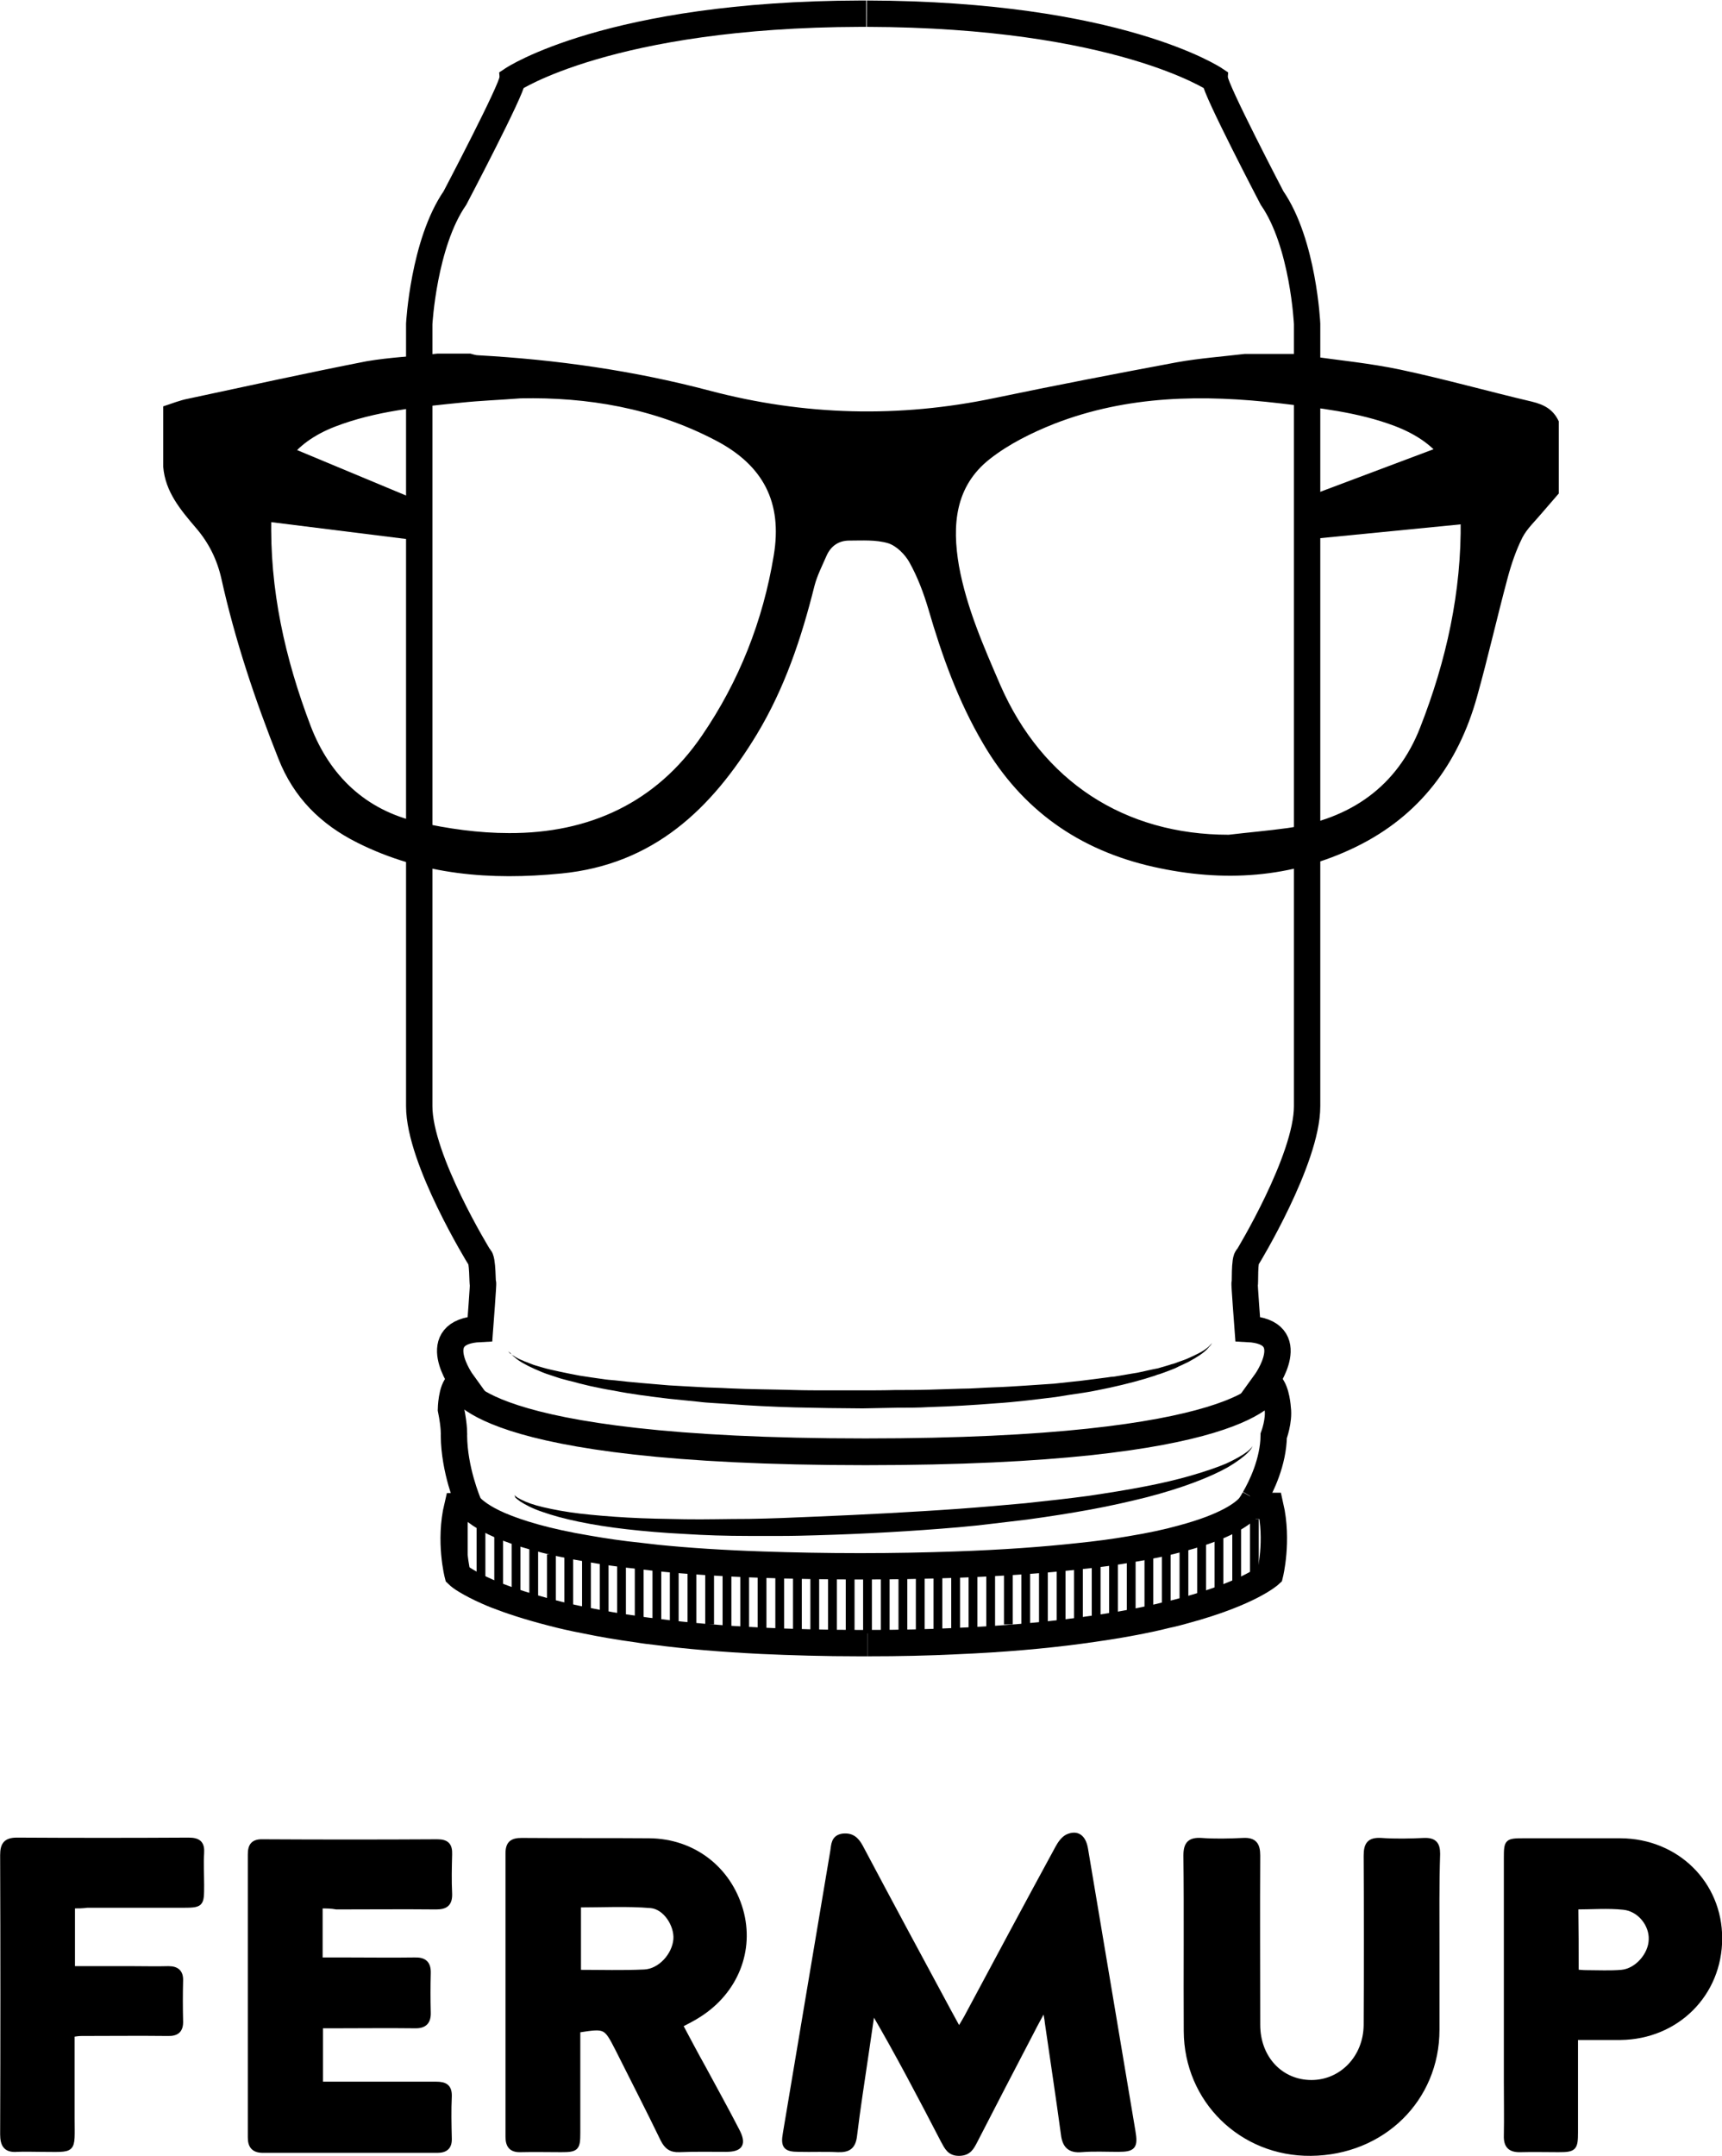 <?xml version="1.0" encoding="utf-8"?>
<!-- Generator: Adobe Illustrator 18.0.0, SVG Export Plug-In . SVG Version: 6.00 Build 0)  -->
<!DOCTYPE svg PUBLIC "-//W3C//DTD SVG 1.1//EN" "http://www.w3.org/Graphics/SVG/1.1/DTD/svg11.dtd">
<svg version="1.1" id="Layer_1" xmlns="http://www.w3.org/2000/svg" xmlns:xlink="http://www.w3.org/1999/xlink" x="0px" y="0px"
	 viewBox="0 0 515.9 645.8" enable-background="new 0 0 515.9 645.8" xml:space="preserve">
<g>
	<g id="XMLID_3_">
		<g>
		</g>
		<g>
			<path fill="none" stroke="#000000" stroke-width="7.897" stroke-miterlimit="10" d="M380.7,414.7c-0.4-0.5-1-0.8-1.6-0.7
				c0,0,11-15.2-5.3-16c0,0-1.1-14.5-0.9-13.6c0.2,0.8-0.2-7.7,0.9-7.9c0,0,17.8-29.2,17.8-45.2s0-234.3,0-234.3
				s-1.1-24.1-10.5-37.7c0,0-17.1-32.7-17.1-35.5c0,0-29-19.5-104.3-19.7"/>
			<path fill="none" stroke="#000000" stroke-width="7.897" stroke-miterlimit="10" d="M375.8,448.8c2.1-3.6,5.7-11,5.8-18.8
				c0,0,1.7-4.5,1.2-8.2c0,0-0.3-5.2-2.2-7.1"/>
			<path fill="none" stroke="#000000" stroke-width="7.897" stroke-miterlimit="10" d="M374.5,451c0.1-0.2,0.6-0.9,1.3-2.2"/>
			<path fill="none" stroke="#000000" stroke-width="7.897" stroke-miterlimit="10" d="M259.9,492.1c9.5,0,18.3-0.2,26.4-0.6
				c14.3-0.6,26.5-1.7,37-3.1c5.9-0.8,11.2-1.6,15.9-2.5c3.7-0.7,7.1-1.4,10.2-2.2c2-0.4,3.8-0.9,5.6-1.4
				c19.6-5.3,25.5-10.8,25.5-10.8s2.5-10,0.1-20.5h-6.1h0"/>
			<path fill="none" stroke="#000000" stroke-width="7.897" stroke-miterlimit="10" d="M140.6,450.9c-0.5-1.2-4.5-10.7-4.6-20.9
				c0,0,0.2-2.5-0.9-7.9c0,0,0.1-6.1,2.2-7.7c0.3-0.3,0.8-0.4,1.2-0.4c0,0-11-15.2,5.3-16c0,0,1.1-14.5,0.9-13.6
				c-0.2,0.8,0-7.7-1.1-7.9c0,0-18-29.2-18-45.2s0-234.3,0-234.3s1.3-24.1,10.7-37.7c0,0,17.2-32.7,17.2-35.5
				c0,0,29.1-19.5,104.3-19.7c0.6,0,1.2,0,1.7,0"/>
			<path fill="none" stroke="#000000" stroke-width="7.897" stroke-miterlimit="10" d="M259.9,492.1c-0.8,0-1.5,0-2.3,0
				c-10.7,0-20.5-0.3-29.4-0.7c-12-0.6-22.6-1.5-31.7-2.7c-1.8-0.2-3.5-0.4-5.2-0.7c-5.9-0.8-11.1-1.7-15.9-2.7
				c-3.7-0.7-7.2-1.5-10.2-2.3c-7-1.8-12.4-3.6-16.5-5.2c-1.8-0.7-3.3-1.4-4.6-2c-2.5-1.2-4.2-2.2-5.3-2.9c-1.2-0.8-1.7-1.3-1.7-1.3
				s-2.6-10-0.1-20.5h3.6"/>
			<path fill="none" stroke="#000000" stroke-width="7.897" stroke-miterlimit="10" d="M139.3,448.8c0,0,0.1,0.8,1.3,2.1
				c0,0,0.1,0.1,0.1,0.1c1.4,1.5,4,3.6,9.1,5.8c5.4,2.3,13.7,4.9,26.3,7c4.6,0.8,9.8,1.6,15.7,2.2c1.7,0.2,3.4,0.4,5.2,0.6
				c9,0.9,19.5,1.6,31.5,2c8.8,0.3,18.6,0.5,29.2,0.5c10.4,0,19.9-0.2,28.5-0.5c14.5-0.5,26.6-1.4,36.7-2.5
				c5.9-0.6,11.1-1.3,15.7-2.1c6.1-1,11.2-2.1,15.5-3.3v0c13.1-3.5,18.3-7.3,20.3-9.6c1-1.1,1.3-1.9,1.3-2.2c0,0,0-0.1,0-0.1"/>
			<path fill="none" stroke="#000000" stroke-width="7.897" stroke-miterlimit="10" d="M380.7,414.7L380.7,414.7
				C380.7,414.6,380.7,414.6,380.7,414.7"/>
			<path fill="none" stroke="#000000" stroke-width="8.007" stroke-miterlimit="10" d="M137.6,414.6c0,0,3.4,20.2,121.7,20.2
				c113.8,0,121-18.7,121.4-20.1"/>
			<line fill="none" stroke="#000000" stroke-width="2.632" stroke-miterlimit="10" x1="254.7" y1="470.7" x2="254.7" y2="489.2"/>
			<line fill="none" stroke="#000000" stroke-width="2.632" stroke-miterlimit="10" x1="259.9" y1="470.7" x2="259.9" y2="489.2"/>
			<line fill="none" stroke="#000000" stroke-width="2.632" stroke-miterlimit="10" x1="265.2" y1="470.7" x2="265.2" y2="489.2"/>
			<line fill="none" stroke="#000000" stroke-width="2.632" stroke-miterlimit="10" x1="270.5" y1="470.7" x2="270.5" y2="489.2"/>
			<line fill="none" stroke="#000000" stroke-width="2.632" stroke-miterlimit="10" x1="275.7" y1="470.7" x2="275.7" y2="489.2"/>
			<line fill="none" stroke="#000000" stroke-width="2.632" stroke-miterlimit="10" x1="281" y1="470.7" x2="281" y2="489.2"/>
			<line fill="none" stroke="#000000" stroke-width="2.632" stroke-miterlimit="10" x1="286.3" y1="470.7" x2="286.3" y2="489.2"/>
			<line fill="none" stroke="#000000" stroke-width="2.632" stroke-miterlimit="10" x1="291.5" y1="470.7" x2="291.5" y2="489.2"/>
			<line fill="none" stroke="#000000" stroke-width="2.632" stroke-miterlimit="10" x1="296.8" y1="470.7" x2="296.8" y2="489.2"/>
			<line fill="none" stroke="#000000" stroke-width="2.632" stroke-miterlimit="10" x1="302.1" y1="468.1" x2="302.1" y2="486.5"/>
			<line fill="none" stroke="#000000" stroke-width="2.632" stroke-miterlimit="10" x1="307.3" y1="468.1" x2="307.3" y2="486.5"/>
			<line fill="none" stroke="#000000" stroke-width="2.632" stroke-miterlimit="10" x1="312.6" y1="468.1" x2="312.6" y2="486.5"/>
			<line fill="none" stroke="#000000" stroke-width="2.632" stroke-miterlimit="10" x1="317.9" y1="468.1" x2="317.9" y2="486.5"/>
			<line fill="none" stroke="#000000" stroke-width="2.632" stroke-miterlimit="10" x1="323.1" y1="468.1" x2="323.1" y2="486.5"/>
			<line fill="none" stroke="#000000" stroke-width="2.632" stroke-miterlimit="10" x1="328.4" y1="468.1" x2="328.4" y2="486.5"/>
			<line fill="none" stroke="#000000" stroke-width="2.632" stroke-miterlimit="10" x1="333.6" y1="465.5" x2="333.6" y2="483.9"/>
			<line fill="none" stroke="#000000" stroke-width="2.632" stroke-miterlimit="10" x1="338.9" y1="465.5" x2="338.9" y2="483.9"/>
			<line fill="none" stroke="#000000" stroke-width="2.632" stroke-miterlimit="10" x1="344.2" y1="465.5" x2="344.2" y2="483.9"/>
			<polyline fill="none" stroke="#000000" stroke-width="2.632" stroke-miterlimit="10" points="349.4,465.5 349.4,483.7 
				349.4,483.9 			"/>
			<line fill="none" stroke="#000000" stroke-width="2.632" stroke-miterlimit="10" x1="354.7" y1="462.8" x2="354.7" y2="481.3"/>
			<line fill="none" stroke="#000000" stroke-width="2.632" stroke-miterlimit="10" x1="360" y1="460.2" x2="360" y2="478.7"/>
			<line fill="none" stroke="#000000" stroke-width="2.632" stroke-miterlimit="10" x1="365.2" y1="457.6" x2="365.2" y2="476"/>
			<line fill="none" stroke="#000000" stroke-width="2.632" stroke-miterlimit="10" x1="370.5" y1="457.6" x2="370.5" y2="476"/>
			<line fill="none" stroke="#000000" stroke-width="2.632" stroke-miterlimit="10" x1="375.8" y1="455" x2="375.8" y2="473.4"/>
			<line fill="none" stroke="#000000" stroke-width="2.632" stroke-miterlimit="10" x1="249.4" y1="470.7" x2="249.4" y2="489.2"/>
			<line fill="none" stroke="#000000" stroke-width="2.632" stroke-miterlimit="10" x1="244.1" y1="470.7" x2="244.1" y2="489.2"/>
			<line fill="none" stroke="#000000" stroke-width="2.632" stroke-miterlimit="10" x1="238.9" y1="470.7" x2="238.9" y2="489.2"/>
			<line fill="none" stroke="#000000" stroke-width="2.632" stroke-miterlimit="10" x1="233.6" y1="470.7" x2="233.6" y2="489.2"/>
			<line fill="none" stroke="#000000" stroke-width="2.632" stroke-miterlimit="10" x1="228.3" y1="470.7" x2="228.3" y2="489.2"/>
			<line fill="none" stroke="#000000" stroke-width="2.632" stroke-miterlimit="10" x1="223.1" y1="470.7" x2="223.1" y2="489.2"/>
			<line fill="none" stroke="#000000" stroke-width="2.632" stroke-miterlimit="10" x1="217.8" y1="470.7" x2="217.8" y2="489.2"/>
			<line fill="none" stroke="#000000" stroke-width="2.632" stroke-miterlimit="10" x1="212.6" y1="468.1" x2="212.6" y2="486.5"/>
			<line fill="none" stroke="#000000" stroke-width="2.632" stroke-miterlimit="10" x1="207.3" y1="468.1" x2="207.3" y2="486.5"/>
			<line fill="none" stroke="#000000" stroke-width="2.632" stroke-miterlimit="10" x1="202" y1="468.1" x2="202" y2="486.5"/>
			<line fill="none" stroke="#000000" stroke-width="2.632" stroke-miterlimit="10" x1="196.8" y1="468.1" x2="196.8" y2="486.5"/>
			<line fill="none" stroke="#000000" stroke-width="2.632" stroke-miterlimit="10" x1="191.5" y1="468.1" x2="191.5" y2="486.5"/>
			<line fill="none" stroke="#000000" stroke-width="2.632" stroke-miterlimit="10" x1="186.2" y1="468.1" x2="186.2" y2="486.5"/>
			<line fill="none" stroke="#000000" stroke-width="2.632" stroke-miterlimit="10" x1="181" y1="465.5" x2="181" y2="483.9"/>
			<line fill="none" stroke="#000000" stroke-width="2.632" stroke-miterlimit="10" x1="175.7" y1="465.5" x2="175.7" y2="483.9"/>
			<line fill="none" stroke="#000000" stroke-width="2.632" stroke-miterlimit="10" x1="170.4" y1="465.5" x2="170.4" y2="483.9"/>
			<polyline fill="none" stroke="#000000" stroke-width="2.632" stroke-miterlimit="10" points="165.2,465.5 165.2,483 
				165.2,483.9 			"/>
			<line fill="none" stroke="#000000" stroke-width="2.632" stroke-miterlimit="10" x1="159.9" y1="462.8" x2="159.9" y2="481.3"/>
			<line fill="none" stroke="#000000" stroke-width="2.632" stroke-miterlimit="10" x1="154.6" y1="460.2" x2="154.6" y2="478.7"/>
			<line fill="none" stroke="#000000" stroke-width="2.632" stroke-miterlimit="10" x1="149.4" y1="457.6" x2="149.4" y2="476"/>
			<polyline fill="none" stroke="#000000" stroke-width="2.632" stroke-miterlimit="10" points="144.1,457.6 144.1,475.8 
				144.1,476 			"/>
			<line fill="none" stroke="#000000" stroke-width="7.897" stroke-miterlimit="10" x1="138.8" y1="472.8" x2="138.8" y2="473.4"/>
			<line fill="none" stroke="#000000" stroke-width="2.632" stroke-miterlimit="10" x1="138.8" y1="455" x2="138.8" y2="472.8"/>
		</g>
	</g>
	<g>
		<path d="M154,447.6c0,0,0.1,0.2,0.5,0.5c0.3,0.3,0.8,0.6,1.6,1c1.5,0.8,3.7,1.6,6.7,2.3c3,0.7,6.7,1.4,10.9,1.9
			c4.3,0.5,9.1,0.9,14.4,1.2c5.3,0.3,11,0.4,17.1,0.5c6.1,0.1,12.5-0.1,19.1-0.1c6.6-0.1,13.5-0.4,20.4-0.7c6.9-0.3,14-0.6,21.1-1
			c7.1-0.4,14.1-0.8,21.1-1.3c6.9-0.5,13.8-1.1,20.3-1.7c6.6-0.7,12.9-1.4,18.9-2.2c6-0.9,11.7-1.8,16.8-2.8c5.2-1,9.9-2.1,14-3.3
			c4.1-1.2,7.7-2.4,10.5-3.6c2.8-1.3,4.9-2.5,6.2-3.5c1.3-1,1.7-1.8,1.7-1.8s-0.1,0.2-0.3,0.6c-0.2,0.4-0.6,0.9-1.2,1.5
			c-1.2,1.2-3.2,2.7-5.9,4.3c-5.5,3.1-13.9,6.3-24.3,9c-5.2,1.3-10.9,2.6-16.9,3.7c-6,1.1-12.4,2.1-19,3c-3.3,0.4-6.7,0.8-10.1,1.2
			c-1.7,0.2-3.4,0.4-5.2,0.6c-1.7,0.2-3.5,0.3-5.2,0.5c-7,0.6-14.1,1.1-21.2,1.5c-7.1,0.4-14.2,0.7-21.2,0.9
			c-3.5,0.1-7,0.2-10.4,0.2c-3.4,0-6.8,0-10.2,0c-6.7,0-13.1-0.2-19.2-0.6c-6.1-0.3-11.9-0.8-17.2-1.4c-10.6-1.2-19.4-3.1-25.3-5.2
			c-3-1-5.2-2.2-6.6-3.1c-0.7-0.5-1.2-0.9-1.5-1.2C154.2,447.8,154,447.6,154,447.6z"/>
	</g>
	<g>
		<path d="M152.2,404.6c0,0,0.1,0.2,0.4,0.5c0.1,0.2,0.3,0.3,0.6,0.5c0.2,0.2,0.5,0.4,0.9,0.6c0.6,0.4,1.5,0.9,2.6,1.3
			c0.5,0.3,1.1,0.4,1.7,0.7c0.6,0.2,1.2,0.5,1.9,0.7c1.4,0.4,2.9,0.9,4.7,1.3c0.9,0.2,1.8,0.4,2.7,0.6c0.9,0.2,1.9,0.4,2.9,0.6
			c1,0.2,2,0.4,3.1,0.6c1.1,0.2,2.2,0.3,3.3,0.5c1.1,0.2,2.3,0.3,3.5,0.5c1.2,0.2,2.4,0.3,3.7,0.4c5,0.6,10.4,1,16.2,1.5
			c2.9,0.2,5.8,0.3,8.9,0.5c3,0.2,6.1,0.2,9.3,0.4c6.3,0.3,12.8,0.3,19.4,0.5c3.3,0.1,6.6,0.1,10,0.1c3.3,0,6.7,0,10.1,0
			c3.4,0,6.7,0,10.1-0.1c3.4,0,6.7,0,10-0.1c3.3-0.1,6.6-0.2,9.8-0.3c3.2,0,6.4-0.3,9.6-0.4c3.1-0.1,6.2-0.3,9.3-0.5
			c3-0.2,6-0.4,8.9-0.6c2.9-0.3,5.7-0.6,8.3-0.9c2.7-0.3,5.3-0.7,7.8-1c0.6-0.1,1.2-0.2,1.8-0.2c0.6-0.1,1.2-0.2,1.8-0.3
			c1.2-0.2,2.3-0.4,3.5-0.6c2.3-0.3,4.4-0.9,6.4-1.3c0.5-0.1,1-0.2,1.5-0.3c0.5-0.1,0.9-0.3,1.4-0.4c0.9-0.3,1.8-0.5,2.6-0.8
			c0.9-0.2,1.6-0.5,2.4-0.8c0.8-0.3,1.5-0.5,2.2-0.8c2.7-1.2,4.8-2.2,6-3.2c0.3-0.2,0.6-0.5,0.8-0.7c0.2-0.2,0.4-0.4,0.5-0.5
			c0.3-0.3,0.4-0.5,0.4-0.5s-0.1,0.2-0.3,0.5c-0.1,0.2-0.3,0.4-0.5,0.6c-0.2,0.2-0.4,0.5-0.7,0.8c-1.1,1.2-3.1,2.5-5.7,3.9
			c-0.7,0.3-1.4,0.7-2.1,1c-0.8,0.3-1.5,0.8-2.4,1.1c-0.8,0.3-1.7,0.7-2.6,1c-0.5,0.2-0.9,0.3-1.4,0.5c-0.5,0.1-1,0.3-1.5,0.5
			c-3.9,1.3-8.5,2.5-13.5,3.6c-2.5,0.5-5.1,1.1-7.8,1.5c-2.7,0.4-5.5,0.8-8.4,1.3c-5.8,0.7-11.9,1.5-18.2,1.9
			c-6.3,0.5-12.9,0.9-19.6,1.1c-3.3,0.2-6.7,0.2-10,0.2c-3.4,0.1-6.7,0.1-10.1,0.2c-3.4,0-6.8-0.1-10.2-0.1
			c-3.4-0.1-6.7-0.1-10.1-0.2c-6.7-0.2-13.2-0.5-19.6-1c-1.6-0.1-3.2-0.2-4.7-0.3c-1.6-0.1-3.1-0.2-4.6-0.4c-3-0.3-6-0.6-8.9-0.9
			c-5.8-0.7-11.3-1.4-16.3-2.4c-2.5-0.4-4.9-0.9-7.2-1.4c-1.1-0.3-2.2-0.5-3.3-0.8c-1.1-0.3-2.1-0.6-3.1-0.8c-1-0.3-2-0.5-2.9-0.8
			c-0.9-0.3-1.8-0.6-2.7-0.9c-1.7-0.5-3.2-1.2-4.6-1.8c-2.7-1.2-4.8-2.4-6-3.5c-0.3-0.2-0.6-0.5-0.8-0.7c-0.2-0.2-0.4-0.4-0.5-0.6
			C152.3,404.8,152.2,404.6,152.2,404.6z"/>
	</g>
	<path d="M131.1,105.9c3.3,0,6.5,0,9.8,0c0.8,0.2,1.6,0.5,2.3,0.5c23.5,1.3,46.7,4.6,69.4,10.6c28.4,7.5,56.8,8.2,85.4,2.2
		c18.2-3.8,36.4-7.3,54.6-10.7c6.7-1.2,13.5-1.7,20.3-2.5c5.3,0,10.7,0,16,0c1,0.2,2,0.5,3.1,0.6c9.2,1.3,18.5,2.2,27.5,4.1
		c13.2,2.8,26.3,6.5,39.5,9.6c3.7,0.9,6.4,2.4,8,5.9c0,7.2,0,14.4,0,21.6c-1.7,2-3.4,3.9-5.1,5.9c-2,2.4-4.4,4.6-5.8,7.3
		c-1.9,3.8-3.3,7.9-4.4,12c-3.2,11.9-5.9,23.9-9.2,35.7c-5.6,20.1-17.2,35.6-36.2,44.9c-19.5,9.5-39.9,10.7-60.8,6
		c-22.2-5-39.3-17-50.9-36.8c-7.5-12.7-12.4-26.4-16.5-40.5c-1.4-4.7-3.2-9.5-5.6-13.8c-1.3-2.4-3.9-5-6.4-5.8
		c-3.7-1.1-7.8-0.8-11.7-0.8c-3.1,0-5.5,1.6-6.8,4.6c-1.3,3-2.8,5.9-3.6,9c-3.9,15.6-8.9,30.6-17.3,44.5
		c-13.6,22.4-31,38.9-58.5,41.6c-21.2,2.1-41.7,0.5-61.1-9.2c-11-5.5-19.1-13.5-23.7-25.2c-7-17.6-13-35.5-17.1-54
		c-1.3-5.7-3.8-10.7-7.6-15.1c-4.6-5.4-9.2-10.8-9.8-18.3c0-6,0-12.1,0-18.1c2.5-0.8,4.9-1.8,7.5-2.3c17.8-3.8,35.5-7.7,53.4-11.2
		C116.8,107,124,106.7,131.1,105.9z M368.1,250c5.9-0.7,11.8-1.2,17.6-2c18.8-2.7,32.9-12.4,39.8-30.2c7.8-19.9,12.4-40.6,12.1-62.1
		c-0.2-14.2-6.4-23-19.7-28.1c-11.1-4.2-22.7-5.4-34.4-6.8c-23-2.7-45.7-2.4-67.6,6.1c-6.8,2.7-13.7,6.1-19.4,10.6
		c-10.4,8.2-11.3,19.8-9.2,32c2.3,12.6,7.4,24.1,12.4,35.7C312.3,234,336.9,250,368.1,250z M156,119.3c-6.5,0.5-12.2,0.7-17.9,1.3
		c-12.8,1.3-25.6,2.5-37.8,7.2c-12.5,4.9-18.6,13.4-19,26.8c-0.6,21.8,4.1,42.7,11.8,62.9c5.7,14.8,16.4,25.1,32.2,28.7
		c8.9,2,18.1,3.3,27.2,3.3c24,0.1,44.1-9.1,57.8-29.2c11.1-16.2,18.3-34.4,21.5-53.9c2.7-16-3.2-27.1-17.4-34.5
		C195.9,122.2,175.9,118.9,156,119.3z"/>
	<polygon points="82.3,132 123.8,149.3 123.1,161.6 63.8,154.2 	"/>
	<polygon points="434.1,132.8 390.2,149.3 391.2,161.6 454.3,155.4 	"/>
</g>
<g>
	<path stroke="#000000" stroke-width="1.514" stroke-miterlimit="10" d="M313,601.1c-1.6,3-2.8,5.1-3.9,7.3
		c-5.7,10.9-11.4,21.9-17,32.8c-1,1.9-1.8,3.6-4.6,3.7c-3,0.1-3.8-1.8-4.9-3.8c-6.8-13.1-13.6-26.1-21.2-39.1
		c-0.6,4.3-1.3,8.7-1.9,13c-1.2,8.2-2.5,16.4-3.5,24.7c-0.4,3.3-1.9,4.2-5,4.1c-3.9-0.2-7.8,0-11.7-0.1c-3.9,0-4.7-0.9-4-4.8
		c2.3-13.9,4.7-27.8,7-41.7c2.4-14.3,4.8-28.6,7.2-42.8c0.3-1.9,0.2-4.1,3-4.5c2.7-0.3,4.1,1,5.3,3.2c8.8,16.6,17.7,33.1,26.6,49.6
		c0.8,1.5,1.7,3.1,2.9,5.3c0.9-1.5,1.6-2.6,2.2-3.7c9.1-17,18.2-34,27.4-50.9c0.7-1.3,1.7-2.7,2.9-3.3c2.9-1.3,4.8,0.1,5.4,3.6
		c2.6,15.3,5.1,30.5,7.7,45.8c2.2,12.9,4.3,25.8,6.5,38.7c0.8,4.7,0.2,5.5-4.4,5.5c-3.7,0-7.3-0.2-11,0.1c-3.5,0.3-5-1.2-5.4-4.6
		c-1.5-11.1-3.2-22.2-4.8-33.3C313.7,604.7,313.4,603.3,313,601.1z"/>
	<path stroke="#000000" stroke-width="1.514" stroke-miterlimit="10" d="M173.1,608c0,10.4,0,20.6,0,30.8c0,4.6-0.4,5-5,5
		c-4,0-8.1-0.1-12.1,0c-2.8,0.1-3.8-1.2-3.8-3.9c0-28.3,0-56.5,0-84.8c0-3,1.2-3.9,4.1-3.9c12.7,0.1,25.5,0,38.2,0.1
		c13.1,0.1,23.8,8.3,27.4,20.8c3.4,12-1.5,24.3-12.5,31.3c-1.7,1.1-3.5,2-5.6,3.1c2.3,4.3,4.5,8.5,6.8,12.6
		c3.4,6.3,6.9,12.6,10.2,19c2.1,4,1.1,5.6-3.3,5.6c-4.7,0-9.3-0.1-14,0.1c-2.5,0.1-3.8-0.9-4.9-3.1c-4.4-9.1-9-18-13.5-27
		C181.5,606.7,181.5,606.7,173.1,608z M173.3,590.7c6.8,0,13.3,0.2,19.7-0.1c4.8-0.2,9.1-5,9.5-9.8c0.3-4.3-3.1-9.7-7.5-10.1
		c-7.2-0.6-14.5-0.2-21.7-0.2C173.3,577.4,173.3,583.8,173.3,590.7z"/>
	<path stroke="#000000" stroke-width="1.514" stroke-miterlimit="10" d="M430.5,582.9c0,8.3,0,16.7,0,25c0,20.8-16.3,36.8-37.8,37
		c-20.7,0.2-37.2-15.9-37.3-36.6c-0.1-17.5,0.1-35.1-0.1-52.6c0-3.5,1.2-4.7,4.6-4.5c4.1,0.3,8.3,0.2,12.5,0
		c3.4-0.2,4.4,1.3,4.4,4.5c-0.1,16.9,0,33.8,0,50.7c0,10,6.9,17.3,16.1,17.3c9.1,0,16.3-7.5,16.4-17.2c0.1-16.9,0.1-33.8,0-50.7
		c0-3.5,1-4.8,4.5-4.6c4.3,0.3,8.6,0.2,12.9,0c3-0.1,4,1.1,4,4C430.4,564.5,430.5,573.7,430.5,582.9z"/>
	<path stroke="#000000" stroke-width="1.514" stroke-miterlimit="10" d="M95.9,570.8c0,5.6,0,10.6,0,16.2c2.7,0,5.3,0,7.9,0
		c6.8,0,13.6,0.1,20.4,0c2.9-0.1,4.2,1,4.1,4c-0.1,3.9-0.1,7.8,0,11.7c0.1,2.9-1.2,4.1-4.1,4c-7.9-0.1-15.9,0-23.8,0
		c-1.4,0-2.7,0-4.4,0c0,5.8,0,11.4,0,17.5c1.4,0,2.8,0,4.1,0c10.2,0,20.4,0,30.6,0c2.7,0,4,0.8,3.9,3.7c-0.2,4.2-0.1,8.3,0,12.5
		c0.1,2.6-1.1,3.6-3.6,3.6c-17.4,0-34.8,0-52.2,0c-2.8,0-3.8-1.3-3.8-3.9c0-28.2,0-56.5,0-84.7c0-2.7,0.9-3.9,3.8-3.8
		c17.4,0.1,34.8,0.1,52.2,0c2.9,0,3.8,1.1,3.7,3.8c-0.1,3.9-0.2,7.8,0,11.7c0.1,3-1.1,4-4,4c-10-0.1-19.9,0-29.9,0
		C99.2,570.8,97.8,570.8,95.9,570.8z"/>
	<path stroke="#000000" stroke-width="1.514" stroke-miterlimit="10" d="M472,610.2c0,9.8,0,19.1,0,28.4c0,4.8-0.4,5.2-5.1,5.2
		c-3.8,0-7.6-0.1-11.3,0c-3.1,0.1-4.4-1.1-4.3-4.2c0.1-5.4,0-10.8,0-16.3c0-22.3,0-44.6,0-66.9c0-4.9,0.2-5.1,5.1-5.1
		c9.7,0,19.4,0,29.1,0c16.8,0.1,29.7,12.8,29.7,29.2c0,16.7-12.9,29.5-29.7,29.7C481.1,610.2,476.8,610.2,472,610.2z M472.2,590.6
		c1.2,0.1,2.1,0.2,3.1,0.2c3.5,0,7.1,0.2,10.5-0.1c4.6-0.4,8.8-5.2,8.9-9.8c0.2-4.5-3.4-9.2-8.3-9.7c-4.7-0.5-9.4-0.1-14.3-0.1
		C472.2,577.7,472.2,584,472.2,590.6z"/>
	<path stroke="#000000" stroke-width="1.514" stroke-miterlimit="10" d="M21.7,570.8c0,6.5,0,12.4,0,18.8c6,0,11.9,0,17.8,0
		c3.7,0,7.3,0.1,11,0c2.5,0,3.7,1.1,3.6,3.6c-0.1,4-0.1,8.1,0,12.1c0.1,2.8-1.2,3.8-3.9,3.7c-8.6-0.1-17.1,0-25.7,0
		c-0.8,0-1.7,0.1-2.9,0.3c0,8.5,0,16.7,0,25c0,10.5,1,9.4-9.6,9.4c-2.3,0-4.5-0.1-6.8,0c-3.4,0.3-4.4-1.3-4.4-4.5
		c0.1-27.9,0.1-55.7,0-83.6c0-3.1,0.9-4.5,4.3-4.5c17.1,0.1,34.3,0.1,51.4,0c3,0,4.1,1,3.9,3.9c-0.2,3.1,0,6.3,0,9.5
		c0,6.1,0,6.1-6.3,6.1c-9.3,0-18.7,0-28,0C24.7,570.8,23.4,570.8,21.7,570.8z"/>
</g>
</svg>
